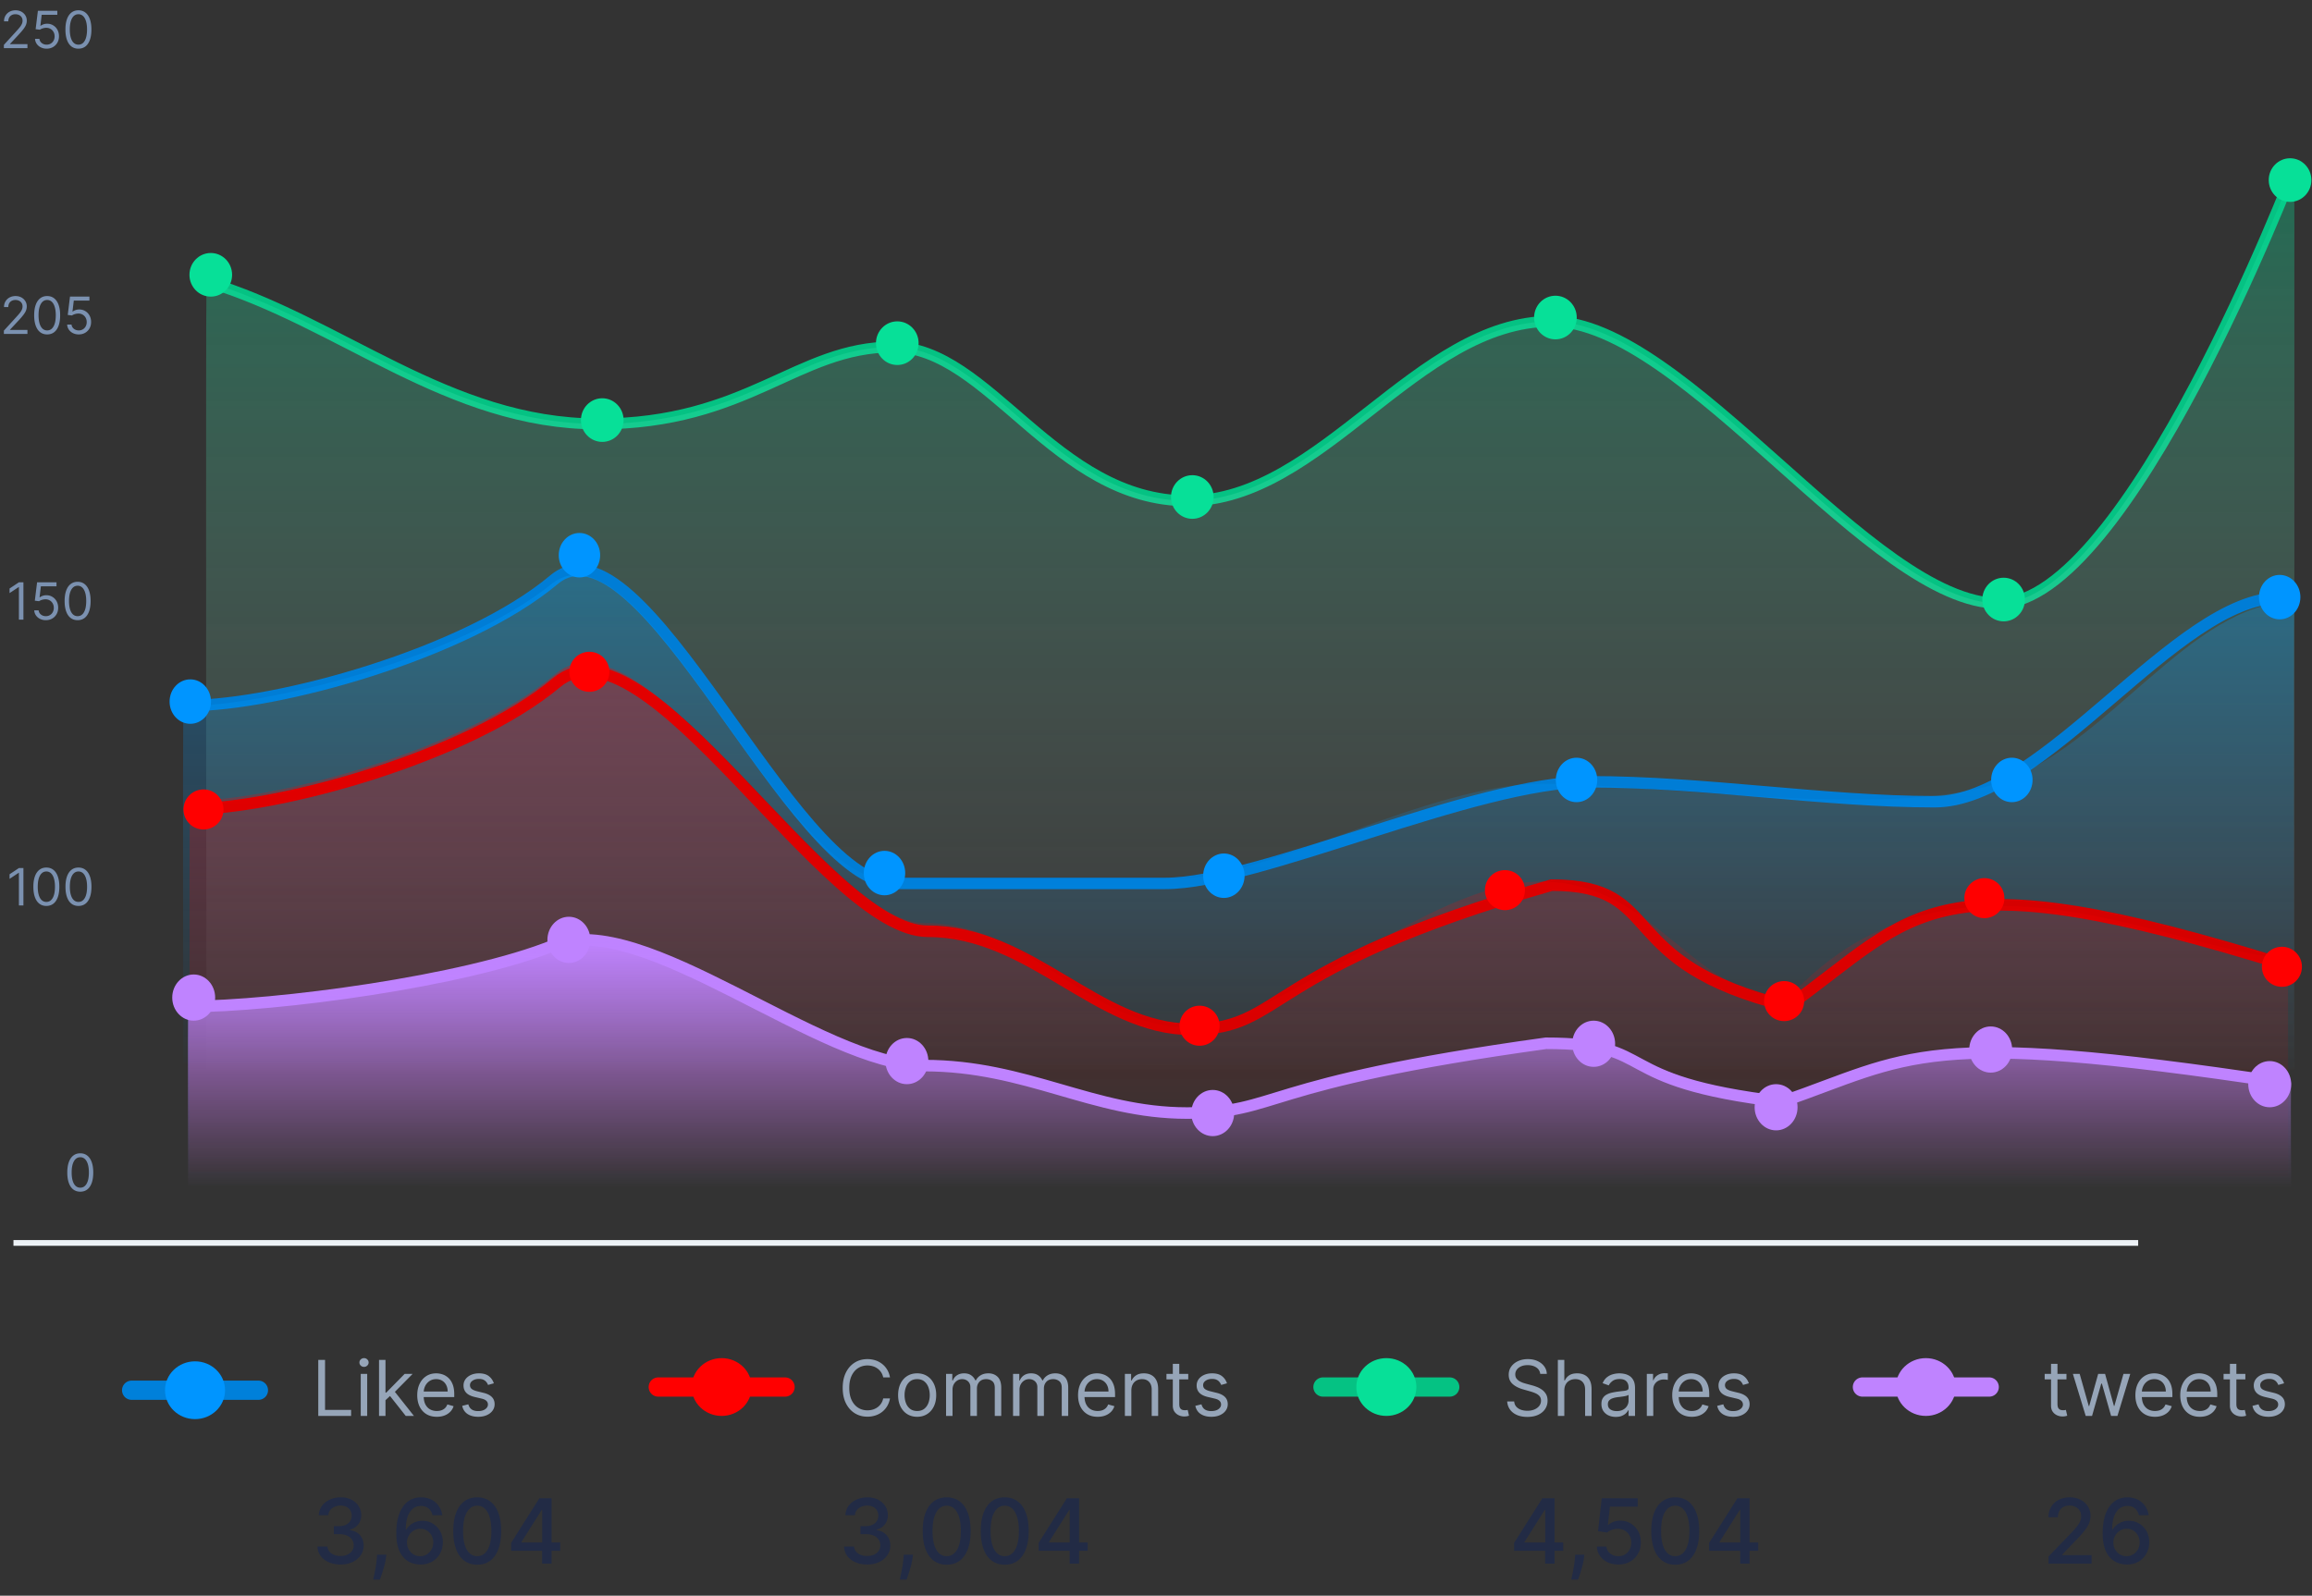 <svg width="720" height="497" viewBox="0 0 720 497" fill="none" xmlns="http://www.w3.org/2000/svg"><rect x="0" y="0" width="720" height="497" fill="#333333" stroke="none"/><path fill="#EDF2F6" d="M4.192 386.222h661.675v1.798H4.192z"/><path d="M471.531 483.023v-2.486l8.8-13.901h1.959v3.659h-1.243l-6.294 9.964v.159h12.061v2.605h-15.283zm9.655 3.977v-4.733l.02-1.133v-14.498h2.913V487h-2.933zm12.235-2.784l-.149 1.084a17.344 17.344 0 01-.507 2.486 38.448 38.448 0 01-.726 2.416 67.115 67.115 0 01-.606 1.77h-2.108c.086-.411.205-.968.358-1.671a50.77 50.77 0 00.447-2.337c.146-.861.255-1.74.328-2.634l.1-1.114h2.863zm10.552 3.062c-1.246 0-2.366-.238-3.36-.716-.988-.483-1.777-1.146-2.367-1.988-.59-.842-.905-1.803-.945-2.884h2.983c.073.875.461 1.595 1.164 2.158.702.563 1.544.845 2.525.845.783 0 1.475-.179 2.078-.537a3.844 3.844 0 001.432-1.501c.352-.637.527-1.362.527-2.178 0-.828-.179-1.567-.537-2.217a3.956 3.956 0 00-1.481-1.531c-.623-.372-1.339-.56-2.148-.567-.616 0-1.236.106-1.859.318-.623.212-1.127.491-1.512.835l-2.814-.417 1.144-10.262h11.196v2.635h-8.641l-.646 5.698h.119c.398-.385.925-.706 1.581-.965a5.815 5.815 0 012.128-.388c1.24 0 2.343.295 3.311.885a6.29 6.29 0 012.297 2.417c.564 1.014.842 2.18.835 3.5.007 1.319-.291 2.495-.895 3.529a6.468 6.468 0 01-2.485 2.446c-1.054.59-2.264.885-3.63.885zm17.732.06c-1.571-.007-2.914-.421-4.027-1.243-1.114-.822-1.966-2.018-2.556-3.589-.59-1.571-.885-3.464-.885-5.678 0-2.207.295-4.093.885-5.658.597-1.564 1.452-2.757 2.566-3.579 1.12-.822 2.459-1.233 4.017-1.233 1.557 0 2.893.414 4.007 1.243 1.113.822 1.965 2.015 2.555 3.579.597 1.558.895 3.441.895 5.648 0 2.221-.295 4.117-.885 5.688-.59 1.564-1.442 2.761-2.555 3.589-1.114.822-2.453 1.233-4.017 1.233zm0-2.655c1.378 0 2.456-.673 3.231-2.018.782-1.346 1.173-3.291 1.173-5.837 0-1.69-.179-3.119-.537-4.285-.351-1.174-.858-2.062-1.521-2.665a3.327 3.327 0 00-2.346-.915c-1.373 0-2.45.676-3.232 2.028-.782 1.353-1.177 3.298-1.183 5.837 0 1.697.175 3.132.527 4.306.358 1.166.865 2.051 1.521 2.654.656.597 1.445.895 2.367.895zm10.557-1.66v-2.486l8.799-13.901h1.959v3.659h-1.243l-6.294 9.964v.159h12.061v2.605h-15.282zm9.655 3.977v-4.733l.019-1.133v-14.498h2.914V487h-2.933z" fill="#222B45"/><path d="M479.659 427.909c-.102-.864-.517-1.534-1.244-2.011-.727-.478-1.62-.716-2.676-.716-.773 0-1.449.125-2.029.375-.574.25-1.022.594-1.346 1.031a2.47 2.47 0 00-.478 1.492c0 .465.111.866.333 1.201.227.33.517.605.869.827.352.216.722.395 1.108.537.386.136.742.247 1.065.332l1.773.478c.455.119.96.284 1.517.494.563.21 1.1.497 1.611.861.517.358.943.818 1.278 1.38.336.563.503 1.253.503 2.071 0 .944-.247 1.796-.741 2.557-.489.762-1.205 1.367-2.148 1.816-.938.448-2.077.673-3.418.673-1.25 0-2.332-.202-3.247-.605-.909-.404-1.625-.966-2.148-1.688-.517-.721-.809-1.559-.877-2.514h2.181c.057.659.279 1.205.665 1.636.392.426.887.745 1.483.955.602.204 1.25.307 1.943.307.807 0 1.532-.131 2.174-.392.642-.267 1.15-.637 1.525-1.108a2.628 2.628 0 00.563-1.671c0-.579-.162-1.051-.486-1.415-.324-.363-.75-.659-1.278-.886-.529-.227-1.1-.426-1.714-.596l-2.147-.614c-1.364-.392-2.443-.952-3.239-1.679-.795-.727-1.193-1.679-1.193-2.855 0-.977.264-1.83.793-2.557.534-.733 1.25-1.301 2.147-1.705.904-.409 1.912-.613 3.026-.613 1.125 0 2.125.202 3 .605.875.398 1.568.943 2.079 1.636.517.693.79 1.48.819 2.361h-2.046zm7.498 5.216V441h-2.011v-17.455h2.011v6.41h.17a3.692 3.692 0 011.381-1.611c.619-.404 1.443-.605 2.472-.605.892 0 1.673.179 2.343.537.671.352 1.191.894 1.56 1.627.375.728.563 1.654.563 2.779V441h-2.012v-8.182c0-1.04-.27-1.844-.809-2.412-.535-.574-1.276-.861-2.225-.861-.659 0-1.25.14-1.773.418a3.05 3.05 0 00-1.227 1.219c-.295.534-.443 1.182-.443 1.943zm16.021 8.182c-.83 0-1.583-.156-2.259-.469a3.882 3.882 0 01-1.611-1.372c-.397-.602-.596-1.33-.596-2.182 0-.75.147-1.358.443-1.824a3.13 3.13 0 011.184-1.108 6.21 6.21 0 011.637-.596 19.495 19.495 0 011.815-.324 83.226 83.226 0 011.935-.23c.5-.057.863-.151 1.091-.282.233-.13.349-.358.349-.681v-.069c0-.84-.23-1.494-.69-1.96-.455-.466-1.145-.699-2.071-.699-.96 0-1.713.211-2.259.631-.545.42-.929.869-1.15 1.347l-1.909-.682c.341-.796.795-1.415 1.363-1.858a5.11 5.11 0 011.875-.938 7.825 7.825 0 012.012-.272 8 8 0 011.449.153 4.636 4.636 0 011.593.605c.517.307.946.77 1.287 1.389.341.62.512 1.449.512 2.489V441h-2.012v-1.773h-.102c-.136.284-.364.588-.682.912-.318.324-.741.6-1.27.827-.528.227-1.173.341-1.934.341zm.306-1.807c.796 0 1.466-.156 2.012-.469.551-.312.966-.716 1.244-1.21a3.084 3.084 0 00.426-1.56v-1.841c-.085.103-.273.196-.562.282a9.77 9.77 0 01-.989.213c-.369.057-.73.108-1.082.153-.347.04-.628.074-.844.102a7.705 7.705 0 00-1.466.333c-.449.148-.812.372-1.091.673-.273.296-.409.699-.409 1.21 0 .699.259 1.228.776 1.586.522.352 1.184.528 1.985.528zm9.365 1.5v-13.091h1.943v1.977h.136c.239-.647.671-1.173 1.296-1.576a3.806 3.806 0 012.113-.605c.148 0 .333.002.554.008.222.006.39.014.503.026v2.045a5.834 5.834 0 00-.469-.077 4.689 4.689 0 00-.758-.059c-.636 0-1.205.133-1.705.4a3.03 3.03 0 00-1.176 1.091 2.94 2.94 0 00-.426 1.577V441h-2.011zm14.02.273c-1.262 0-2.35-.279-3.265-.835-.909-.563-1.61-1.347-2.105-2.353-.488-1.011-.733-2.187-.733-3.528 0-1.341.245-2.523.733-3.546.495-1.028 1.182-1.829 2.063-2.403.886-.58 1.92-.869 3.102-.869.682 0 1.355.113 2.02.341.665.227 1.27.596 1.815 1.108.546.505.98 1.176 1.304 2.011.324.835.486 1.863.486 3.085v.852h-10.091v-1.738h8.046c0-.739-.148-1.398-.444-1.978a3.34 3.34 0 00-1.244-1.372c-.534-.335-1.165-.503-1.892-.503-.801 0-1.494.199-2.079.597a3.924 3.924 0 00-1.339 1.534 4.515 4.515 0 00-.468 2.029v1.159c0 .988.17 1.826.511 2.514.347.682.827 1.202 1.44 1.56.614.352 1.327.528 2.14.528.528 0 1.005-.074 1.431-.222.432-.153.804-.38 1.117-.682.312-.306.554-.687.724-1.142l1.944.546a4.317 4.317 0 01-1.032 1.739 5.033 5.033 0 01-1.79 1.159c-.71.272-1.508.409-2.394.409zm17.752-10.432l-1.806.511a3.402 3.402 0 00-.503-.878 2.444 2.444 0 00-.887-.715c-.375-.188-.855-.282-1.44-.282-.801 0-1.469.185-2.003.554-.528.364-.792.827-.792 1.389 0 .5.181.895.545 1.185.364.29.932.531 1.705.725l1.943.477c1.17.284 2.042.719 2.616 1.304.574.579.861 1.326.861 2.241 0 .75-.216 1.421-.648 2.012-.426.591-1.022 1.056-1.789 1.397-.767.341-1.66.512-2.677.512-1.335 0-2.44-.29-3.315-.87-.875-.579-1.429-1.426-1.662-2.539l1.909-.478c.182.705.526 1.233 1.032 1.586.511.352 1.178.528 2.002.528.938 0 1.682-.199 2.233-.597.557-.403.836-.886.836-1.448 0-.455-.16-.836-.478-1.143-.318-.312-.807-.545-1.466-.698l-2.181-.512c-1.199-.284-2.08-.724-2.643-1.321-.556-.602-.835-1.355-.835-2.258 0-.739.208-1.392.622-1.961.421-.568.992-1.014 1.713-1.338.728-.323 1.552-.485 2.472-.485 1.296 0 2.313.284 3.051.852.745.568 1.273 1.318 1.585 2.25z" fill="#96A5B8"/><path d="M412 432h39.473" stroke="#05C283" stroke-width="6" stroke-linecap="round"/><ellipse cx="431.737" cy="432" rx="9.349" ry="9" fill="#07E098"/><path d="M637.959 487v-2.227l6.89-7.139a37.818 37.818 0 001.82-2.039c.484-.59.845-1.15 1.084-1.68a4.086 4.086 0 00.358-1.691c0-.676-.159-1.259-.477-1.75a3.126 3.126 0 00-1.303-1.143c-.55-.272-1.17-.408-1.859-.408-.73 0-1.366.149-1.91.448a3.06 3.06 0 00-1.252 1.263c-.292.543-.438 1.179-.438 1.909h-2.933c0-1.24.285-2.324.855-3.252a5.8 5.8 0 012.347-2.157c.994-.518 2.124-.776 3.39-.776 1.28 0 2.407.255 3.381.766.981.503 1.747 1.193 2.297 2.068.55.868.825 1.849.825 2.943 0 .756-.142 1.495-.427 2.217-.279.723-.766 1.528-1.462 2.416-.696.882-1.664 1.953-2.904 3.212l-4.046 4.236v.149h9.167V487h-13.403zm24.281.278a8.215 8.215 0 01-2.685-.497c-.875-.318-1.67-.848-2.386-1.591-.716-.742-1.289-1.74-1.72-2.993-.424-1.252-.637-2.817-.637-4.693 0-1.776.176-3.354.527-4.733.358-1.378.872-2.542 1.542-3.49.669-.954 1.478-1.68 2.426-2.177.948-.497 2.012-.746 3.192-.746 1.213 0 2.29.239 3.231.716a6.07 6.07 0 012.287 1.979c.59.841.965 1.799 1.124 2.873h-3.033c-.206-.848-.613-1.541-1.223-2.078-.61-.537-1.405-.805-2.386-.805-1.492 0-2.655.649-3.49 1.948-.829 1.3-1.247 3.106-1.253 5.42h.149a5.517 5.517 0 011.292-1.472 5.778 5.778 0 011.731-.945 6.096 6.096 0 012.028-.338c1.18 0 2.247.289 3.202.865a6.309 6.309 0 012.297 2.367c.57 1.007.855 2.161.855 3.46s-.295 2.476-.885 3.53a6.501 6.501 0 01-2.466 2.506c-1.061.609-2.3.908-3.719.894zm-.01-2.585c.782 0 1.482-.192 2.098-.577a4.152 4.152 0 001.462-1.551c.358-.649.537-1.375.537-2.177a4.39 4.39 0 00-.527-2.138 3.981 3.981 0 00-1.432-1.531c-.603-.378-1.293-.567-2.068-.567a3.98 3.98 0 00-1.641.338 4.15 4.15 0 00-1.312.935 4.52 4.52 0 00-.895 1.372 4.183 4.183 0 00-.318 1.621 4.322 4.322 0 001.988 3.689c.623.391 1.326.586 2.108.586z" fill="#222B45"/><path d="M643.534 427.909v1.705h-6.784v-1.705h6.784zm-4.807-3.136h2.012v12.477c0 .568.082.994.247 1.278.17.279.386.466.648.563.267.091.548.136.843.136.222 0 .404-.011.546-.034l.341-.068.409 1.807a4.14 4.14 0 01-.571.153 4.2 4.2 0 01-.929.085 4.058 4.058 0 01-1.671-.366 3.318 3.318 0 01-1.346-1.116c-.353-.5-.529-1.131-.529-1.893v-13.022zM649.526 441l-3.989-13.091h2.114l2.829 10.023h.136l2.796-10.023h2.148l2.761 9.989h.136l2.83-9.989h2.114L659.412 441h-1.977l-2.864-10.057h-.205L651.503 441h-1.977zm21.577.273c-1.261 0-2.349-.279-3.264-.835-.909-.563-1.611-1.347-2.105-2.353-.489-1.011-.733-2.187-.733-3.528 0-1.341.244-2.523.733-3.546.494-1.028 1.181-1.829 2.062-2.403.887-.58 1.921-.869 3.102-.869.682 0 1.356.113 2.02.341.665.227 1.27.596 1.816 1.108.545.505.98 1.176 1.304 2.011.324.835.485 1.863.485 3.085v.852h-10.09v-1.738h8.045c0-.739-.148-1.398-.443-1.978a3.349 3.349 0 00-1.245-1.372c-.534-.335-1.164-.503-1.892-.503-.801 0-1.494.199-2.079.597a3.914 3.914 0 00-1.338 1.534 4.503 4.503 0 00-.469 2.029v1.159c0 .988.171 1.826.511 2.514.347.682.827 1.202 1.441 1.56.613.352 1.326.528 2.139.528.528 0 1.006-.074 1.432-.222a3.04 3.04 0 001.116-.682c.313-.306.554-.687.725-1.142l1.943.546a4.314 4.314 0 01-1.031 1.739c-.483.494-1.08.88-1.79 1.159-.71.272-1.509.409-2.395.409zm13.969 0c-1.262 0-2.35-.279-3.264-.835-.91-.563-1.611-1.347-2.106-2.353-.488-1.011-.733-2.187-.733-3.528 0-1.341.245-2.523.733-3.546.495-1.028 1.182-1.829 2.063-2.403.886-.58 1.92-.869 3.102-.869.682 0 1.355.113 2.02.341.665.227 1.27.596 1.815 1.108.546.505.981 1.176 1.304 2.011.324.835.486 1.863.486 3.085v.852h-10.091v-1.738h8.046c0-.739-.148-1.398-.443-1.978a3.349 3.349 0 00-1.245-1.372c-.534-.335-1.165-.503-1.892-.503-.801 0-1.494.199-2.079.597a3.914 3.914 0 00-1.338 1.534 4.503 4.503 0 00-.469 2.029v1.159c0 .988.17 1.826.511 2.514.347.682.827 1.202 1.441 1.56.613.352 1.326.528 2.139.528.528 0 1.005-.074 1.432-.222.431-.153.804-.38 1.116-.682.313-.306.554-.687.724-1.142l1.944.546a4.317 4.317 0 01-1.032 1.739 5.038 5.038 0 01-1.789 1.159c-.711.272-1.509.409-2.395.409zm14.173-13.364v1.705h-6.784v-1.705h6.784zm-4.807-3.136h2.012v12.477c0 .568.082.994.247 1.278.17.279.386.466.647.563.268.091.549.136.844.136.222 0 .404-.011.546-.034l.341-.068.409 1.807a4.14 4.14 0 01-.571.153 4.2 4.2 0 01-.929.085 4.054 4.054 0 01-1.671-.366 3.312 3.312 0 01-1.346-1.116c-.353-.5-.529-1.131-.529-1.893v-13.022zm16.871 6.068l-1.807.511a3.373 3.373 0 00-.503-.878 2.44 2.44 0 00-.886-.715c-.375-.188-.855-.282-1.44-.282-.802 0-1.469.185-2.003.554-.529.364-.793.827-.793 1.389 0 .5.182.895.546 1.185.363.29.931.531 1.704.725l1.943.477c1.171.284 2.043.719 2.617 1.304.574.579.861 1.326.861 2.241 0 .75-.216 1.421-.648 2.012-.426.591-1.023 1.056-1.79 1.397-.767.341-1.659.512-2.676.512-1.335 0-2.44-.29-3.315-.87-.875-.579-1.429-1.426-1.662-2.539l1.909-.478c.182.705.525 1.233 1.031 1.586.511.352 1.179.528 2.003.528.937 0 1.682-.199 2.233-.597.557-.403.835-.886.835-1.448 0-.455-.159-.836-.477-1.143-.318-.312-.807-.545-1.466-.698l-2.182-.512c-1.199-.284-2.08-.724-2.642-1.321-.557-.602-.835-1.355-.835-2.258 0-.739.207-1.392.622-1.961.42-.568.991-1.014 1.713-1.338.727-.323 1.551-.485 2.472-.485 1.295 0 2.312.284 3.051.852.744.568 1.272 1.318 1.585 2.25z" fill="#96A5B8"/><path d="M580 432h39.473" stroke="#BF83FF" stroke-width="6" stroke-linecap="round"/><ellipse cx="599.736" cy="432" rx="9.349" ry="9" fill="#BF83FF"/><path d="M106.048 487.278c-1.365 0-2.585-.235-3.659-.706-1.067-.47-1.912-1.123-2.535-1.958-.617-.842-.948-1.817-.995-2.924h3.123a2.68 2.68 0 00.606 1.571c.371.438.855.776 1.452 1.015a5.318 5.318 0 001.988.358c.802 0 1.512-.14 2.128-.418.623-.279 1.111-.666 1.462-1.163.351-.504.527-1.084.527-1.741 0-.682-.176-1.282-.527-1.799-.345-.524-.852-.935-1.521-1.233-.663-.298-1.465-.448-2.407-.448h-1.72v-2.505h1.72c.756 0 1.419-.136 1.989-.408.577-.272 1.027-.65 1.352-1.133.325-.491.487-1.064.487-1.721 0-.629-.142-1.176-.427-1.64a2.867 2.867 0 00-1.193-1.104c-.511-.265-1.114-.398-1.81-.398-.663 0-1.283.123-1.859.368a3.443 3.443 0 00-1.392 1.034c-.358.444-.551.978-.577 1.601h-2.973c.033-1.1.358-2.068.974-2.903.623-.836 1.445-1.488 2.466-1.959 1.021-.471 2.155-.706 3.401-.706 1.306 0 2.433.255 3.381.766.954.503 1.69 1.176 2.207 2.018a5.06 5.06 0 01.775 2.764c.007 1.14-.311 2.108-.954 2.904-.636.795-1.485 1.329-2.546 1.601v.159c1.353.205 2.4.742 3.143 1.61.749.869 1.12 1.946 1.113 3.232.007 1.12-.305 2.124-.935 3.013-.623.888-1.474 1.587-2.555 2.098-1.08.504-2.317.755-3.709.755zm14.264-3.062l-.149 1.084c-.1.795-.269 1.624-.507 2.486a38.448 38.448 0 01-.726 2.416 70.372 70.372 0 01-.607 1.77h-2.108c.086-.411.206-.968.358-1.671.153-.696.302-1.475.448-2.337.145-.861.255-1.74.328-2.634l.099-1.114h2.864zm10.53 3.062a8.21 8.21 0 01-2.685-.497c-.875-.318-1.67-.848-2.386-1.591-.716-.742-1.29-1.74-1.721-2.993-.424-1.252-.636-2.817-.636-4.693 0-1.776.176-3.354.527-4.733.358-1.378.872-2.542 1.541-3.49.67-.954 1.478-1.68 2.426-2.177.948-.497 2.012-.746 3.192-.746 1.213 0 2.29.239 3.232.716a6.078 6.078 0 012.287 1.979c.59.841.964 1.799 1.123 2.873h-3.032c-.206-.848-.614-1.541-1.223-2.078-.61-.537-1.406-.805-2.387-.805-1.491 0-2.655.649-3.49 1.948-.829 1.3-1.246 3.106-1.253 5.42h.149a5.538 5.538 0 011.293-1.472 5.785 5.785 0 011.73-.945 6.097 6.097 0 012.029-.338c1.179 0 2.247.289 3.201.865a6.301 6.301 0 012.297 2.367c.57 1.007.855 2.161.855 3.46s-.295 2.476-.885 3.53a6.488 6.488 0 01-2.466 2.506c-1.06.609-2.3.908-3.718.894zm-.01-2.585c.782 0 1.481-.192 2.098-.577a4.157 4.157 0 001.461-1.551c.358-.649.537-1.375.537-2.177 0-.782-.175-1.495-.527-2.138a3.974 3.974 0 00-1.432-1.531c-.603-.378-1.292-.567-2.068-.567-.59 0-1.137.113-1.64.338a4.153 4.153 0 00-1.313.935 4.538 4.538 0 00-.895 1.372 4.183 4.183 0 00-.318 1.621 4.325 4.325 0 001.989 3.689c.623.391 1.325.586 2.108.586zm17.791 2.645c-1.572-.007-2.914-.421-4.027-1.243-1.114-.822-1.966-2.018-2.556-3.589-.59-1.571-.885-3.464-.885-5.678 0-2.207.295-4.093.885-5.658.597-1.564 1.452-2.757 2.565-3.579 1.121-.822 2.46-1.233 4.018-1.233 1.557 0 2.893.414 4.007 1.243 1.113.822 1.965 2.015 2.555 3.579.597 1.558.895 3.441.895 5.648 0 2.221-.295 4.117-.885 5.688-.59 1.564-1.442 2.761-2.555 3.589-1.114.822-2.453 1.233-4.017 1.233zm0-2.655c1.378 0 2.455-.673 3.231-2.018.782-1.346 1.173-3.291 1.173-5.837 0-1.69-.179-3.119-.537-4.285-.351-1.174-.858-2.062-1.521-2.665a3.327 3.327 0 00-2.346-.915c-1.373 0-2.45.676-3.232 2.028-.782 1.353-1.177 3.298-1.183 5.837 0 1.697.175 3.132.527 4.306.358 1.166.865 2.051 1.521 2.654.656.597 1.445.895 2.367.895zm10.557-1.66v-2.486l8.799-13.901h1.959v3.659h-1.243l-6.294 9.964v.159h12.061v2.605H159.18zm9.655 3.977v-4.733l.019-1.133v-14.498h2.914V487h-2.933z" fill="#222B45"/><path d="M99.114 441v-17.455h2.113v15.58h8.114V441H99.114zm13.227 0v-13.091h2.011V441h-2.011zm1.023-15.273c-.392 0-.73-.133-1.015-.4a1.288 1.288 0 01-.417-.963c0-.375.139-.696.417-.963a1.434 1.434 0 011.015-.401 1.4 1.4 0 011.005.401c.284.267.426.588.426.963s-.142.696-.426.963c-.278.267-.613.4-1.005.4zm6.547 10.5l-.034-2.488h.409l5.727-5.83h2.489l-6.102 6.171h-.171l-2.318 2.147zM118.036 441v-17.455h2.012V441h-2.012zm8.318 0l-5.113-6.477 1.432-1.398 6.238 7.875h-2.557zm9.686.273c-1.261 0-2.349-.279-3.264-.835-.909-.563-1.611-1.347-2.105-2.353-.488-1.011-.733-2.187-.733-3.528 0-1.341.245-2.523.733-3.546.494-1.028 1.182-1.829 2.063-2.403.886-.58 1.92-.869 3.102-.869.682 0 1.355.113 2.02.341.665.227 1.27.596 1.815 1.108.546.505.98 1.176 1.304 2.011.324.835.486 1.863.486 3.085v.852H131.37v-1.738h8.045c0-.739-.147-1.398-.443-1.978a3.34 3.34 0 00-1.244-1.372c-.534-.335-1.165-.503-1.892-.503-.801 0-1.494.199-2.08.597a3.93 3.93 0 00-1.338 1.534 4.515 4.515 0 00-.468 2.029v1.159c0 .988.17 1.826.511 2.514.347.682.827 1.202 1.44 1.56.614.352 1.327.528 2.139.528.529 0 1.006-.074 1.432-.222.432-.153.804-.38 1.117-.682.312-.306.554-.687.724-1.142l1.943.546a4.303 4.303 0 01-1.031 1.739 5.033 5.033 0 01-1.79 1.159c-.71.272-1.508.409-2.395.409zm17.753-10.432l-1.806.511a3.402 3.402 0 00-.503-.878 2.444 2.444 0 00-.887-.715c-.375-.188-.855-.282-1.44-.282-.801 0-1.469.185-2.003.554-.528.364-.792.827-.792 1.389 0 .5.181.895.545 1.185.364.29.932.531 1.705.725l1.943.477c1.17.284 2.042.719 2.616 1.304.574.579.861 1.326.861 2.241 0 .75-.216 1.421-.648 2.012-.426.591-1.022 1.056-1.79 1.397-.767.341-1.659.512-2.676.512-1.335 0-2.44-.29-3.315-.87-.875-.579-1.429-1.426-1.662-2.539l1.909-.478c.182.705.526 1.233 1.031 1.586.512.352 1.179.528 2.003.528.938 0 1.682-.199 2.233-.597.557-.403.835-.886.835-1.448 0-.455-.159-.836-.477-1.143-.318-.312-.807-.545-1.466-.698l-2.182-.512c-1.198-.284-2.079-.724-2.642-1.321-.556-.602-.835-1.355-.835-2.258 0-.739.208-1.392.622-1.961.421-.568.992-1.014 1.713-1.338.728-.323 1.552-.485 2.472-.485 1.295 0 2.312.284 3.051.852.744.568 1.273 1.318 1.585 2.25z" fill="#96A5B8"/><path d="M41 433h39.473" stroke="#0080DA" stroke-width="6" stroke-linecap="round"/><ellipse cx="60.736" cy="433" rx="9.349" ry="9" fill="#0095FF"/><path d="M270.048 487.278c-1.365 0-2.585-.235-3.659-.706-1.067-.47-1.912-1.123-2.535-1.958-.617-.842-.948-1.817-.995-2.924h3.123a2.68 2.68 0 00.606 1.571c.371.438.855.776 1.452 1.015a5.318 5.318 0 001.988.358c.802 0 1.512-.14 2.128-.418.623-.279 1.111-.666 1.462-1.163.351-.504.527-1.084.527-1.741 0-.682-.176-1.282-.527-1.799-.345-.524-.852-.935-1.521-1.233-.663-.298-1.465-.448-2.407-.448h-1.72v-2.505h1.72c.756 0 1.419-.136 1.989-.408.577-.272 1.027-.65 1.352-1.133.325-.491.487-1.064.487-1.721 0-.629-.142-1.176-.427-1.64a2.867 2.867 0 00-1.193-1.104c-.511-.265-1.114-.398-1.81-.398-.663 0-1.283.123-1.859.368a3.443 3.443 0 00-1.392 1.034c-.358.444-.551.978-.577 1.601h-2.973c.033-1.1.358-2.068.974-2.903.623-.836 1.445-1.488 2.466-1.959 1.021-.471 2.155-.706 3.401-.706 1.306 0 2.433.255 3.381.766.954.503 1.69 1.176 2.207 2.018a5.06 5.06 0 01.775 2.764c.007 1.14-.311 2.108-.954 2.904-.636.795-1.485 1.329-2.546 1.601v.159c1.353.205 2.4.742 3.143 1.61.749.869 1.12 1.946 1.113 3.232.007 1.12-.305 2.124-.935 3.013-.623.888-1.474 1.587-2.555 2.098-1.08.504-2.317.755-3.709.755zm14.264-3.062l-.149 1.084c-.1.795-.269 1.624-.507 2.486a38.448 38.448 0 01-.726 2.416 70.372 70.372 0 01-.607 1.77h-2.108c.086-.411.206-.968.358-1.671.153-.696.302-1.475.448-2.337.145-.861.255-1.74.328-2.634l.099-1.114h2.864zm10.51 3.122c-1.571-.007-2.914-.421-4.027-1.243-1.114-.822-1.966-2.018-2.556-3.589-.59-1.571-.885-3.464-.885-5.678 0-2.207.295-4.093.885-5.658.597-1.564 1.452-2.757 2.566-3.579 1.12-.822 2.459-1.233 4.017-1.233 1.557 0 2.893.414 4.007 1.243 1.113.822 1.965 2.015 2.555 3.579.597 1.558.895 3.441.895 5.648 0 2.221-.295 4.117-.885 5.688-.59 1.564-1.442 2.761-2.555 3.589-1.114.822-2.453 1.233-4.017 1.233zm0-2.655c1.379 0 2.456-.673 3.231-2.018.782-1.346 1.174-3.291 1.174-5.837 0-1.69-.179-3.119-.537-4.285-.352-1.174-.859-2.062-1.522-2.665a3.327 3.327 0 00-2.346-.915c-1.372 0-2.45.676-3.232 2.028-.782 1.353-1.176 3.298-1.183 5.837 0 1.697.176 3.132.527 4.306.358 1.166.865 2.051 1.521 2.654.657.597 1.445.895 2.367.895zm18.074 2.655c-1.571-.007-2.913-.421-4.027-1.243-1.114-.822-1.965-2.018-2.555-3.589-.59-1.571-.885-3.464-.885-5.678 0-2.207.295-4.093.885-5.658.596-1.564 1.451-2.757 2.565-3.579 1.12-.822 2.459-1.233 4.017-1.233 1.558 0 2.893.414 4.007 1.243 1.114.822 1.965 2.015 2.555 3.579.597 1.558.895 3.441.895 5.648 0 2.221-.295 4.117-.885 5.688-.59 1.564-1.441 2.761-2.555 3.589-1.114.822-2.453 1.233-4.017 1.233zm0-2.655c1.379 0 2.456-.673 3.231-2.018.783-1.346 1.174-3.291 1.174-5.837 0-1.69-.179-3.119-.537-4.285-.351-1.174-.859-2.062-1.521-2.665a3.33 3.33 0 00-2.347-.915c-1.372 0-2.449.676-3.232 2.028-.782 1.353-1.176 3.298-1.183 5.837 0 1.697.176 3.132.527 4.306.358 1.166.865 2.051 1.521 2.654.657.597 1.446.895 2.367.895zm10.557-1.66v-2.486l8.8-13.901h1.959v3.659h-1.243l-6.294 9.964v.159h12.061v2.605h-15.283zm9.655 3.977v-4.733l.02-1.133v-14.498h2.913V487h-2.933z" fill="#222B45"/><path d="M277.159 429h-2.114a4.382 4.382 0 00-.656-1.602 4.371 4.371 0 00-1.125-1.159 4.748 4.748 0 00-1.457-.716 5.825 5.825 0 00-1.671-.239c-1.056 0-2.014.267-2.872.801-.852.534-1.531 1.321-2.037 2.361-.5 1.04-.75 2.315-.75 3.827 0 1.511.25 2.787.75 3.826.506 1.04 1.185 1.827 2.037 2.361.858.534 1.816.801 2.872.801.58 0 1.137-.079 1.671-.238a4.869 4.869 0 001.457-.708 4.467 4.467 0 001.781-2.77h2.114a7.045 7.045 0 01-.869 2.395 6.56 6.56 0 01-1.568 1.799 6.885 6.885 0 01-2.106 1.116 7.832 7.832 0 01-2.48.384c-1.488 0-2.812-.364-3.971-1.091-1.159-.728-2.071-1.762-2.736-3.103-.665-1.34-.997-2.931-.997-4.772 0-1.841.332-3.432.997-4.773.665-1.341 1.577-2.375 2.736-3.102 1.159-.728 2.483-1.091 3.971-1.091a7.86 7.86 0 012.48.383 6.78 6.78 0 012.106 1.125 6.45 6.45 0 011.568 1.79c.42.699.71 1.497.869 2.395zm8.461 12.273c-1.182 0-2.219-.282-3.111-.844-.886-.563-1.579-1.349-2.079-2.361-.495-1.011-.742-2.193-.742-3.545 0-1.364.247-2.554.742-3.571.5-1.017 1.193-1.807 2.079-2.37.892-.562 1.929-.843 3.111-.843 1.182 0 2.216.281 3.102.843.892.563 1.586 1.353 2.08 2.37.5 1.017.75 2.207.75 3.571 0 1.352-.25 2.534-.75 3.545-.494 1.012-1.188 1.798-2.08 2.361-.886.562-1.92.844-3.102.844zm0-1.807c.898 0 1.636-.23 2.216-.69.579-.461 1.008-1.066 1.287-1.816.278-.75.417-1.562.417-2.437 0-.875-.139-1.691-.417-2.446-.279-.756-.708-1.367-1.287-1.833-.58-.466-1.318-.699-2.216-.699-.898 0-1.636.233-2.216.699-.579.466-1.008 1.077-1.287 1.833a7.027 7.027 0 00-.417 2.446c0 .875.139 1.687.417 2.437.279.75.708 1.355 1.287 1.816.58.46 1.318.69 2.216.69zm9.002 1.534v-13.091h1.943v2.046h.171a3.289 3.289 0 011.321-1.628c.608-.392 1.338-.588 2.19-.588.864 0 1.583.196 2.156.588.58.386 1.032.929 1.356 1.628h.136a3.805 3.805 0 011.508-1.611c.671-.404 1.475-.605 2.412-.605 1.171 0 2.128.366 2.873 1.099.744.727 1.116 1.861 1.116 3.401V441h-2.011v-8.761c0-.966-.265-1.657-.793-2.071-.528-.415-1.151-.623-1.866-.623-.921 0-1.634.279-2.14.836-.505.551-.758 1.25-.758 2.096V441h-2.046v-8.966c0-.744-.241-1.344-.724-1.798-.483-.46-1.105-.691-1.867-.691-.522 0-1.011.14-1.465.418a3.148 3.148 0 00-1.091 1.159c-.273.489-.409 1.054-.409 1.696V441h-2.012zm20.86 0v-13.091h1.943v2.046h.17a3.289 3.289 0 011.321-1.628c.608-.392 1.338-.588 2.191-.588.863 0 1.582.196 2.156.588.579.386 1.031.929 1.355 1.628h.136a3.801 3.801 0 011.509-1.611c.67-.404 1.474-.605 2.412-.605 1.17 0 2.128.366 2.872 1.099.744.727 1.116 1.861 1.116 3.401V441h-2.011v-8.761c0-.966-.264-1.657-.793-2.071-.528-.415-1.15-.623-1.866-.623-.921 0-1.634.279-2.139.836-.506.551-.759 1.25-.759 2.096V441h-2.045v-8.966c0-.744-.242-1.344-.725-1.798-.483-.46-1.105-.691-1.866-.691a2.76 2.76 0 00-1.466.418 3.148 3.148 0 00-1.091 1.159c-.273.489-.409 1.054-.409 1.696V441h-2.011zm26.348.273c-1.262 0-2.35-.279-3.265-.835-.909-.563-1.61-1.347-2.105-2.353-.488-1.011-.733-2.187-.733-3.528 0-1.341.245-2.523.733-3.546.495-1.028 1.182-1.829 2.063-2.403.886-.58 1.92-.869 3.102-.869.682 0 1.355.113 2.02.341.665.227 1.27.596 1.815 1.108.546.505.98 1.176 1.304 2.011.324.835.486 1.863.486 3.085v.852h-10.091v-1.738h8.046c0-.739-.148-1.398-.444-1.978a3.34 3.34 0 00-1.244-1.372c-.534-.335-1.165-.503-1.892-.503-.801 0-1.494.199-2.08.597a3.93 3.93 0 00-1.338 1.534 4.515 4.515 0 00-.468 2.029v1.159c0 .988.17 1.826.511 2.514.347.682.827 1.202 1.44 1.56.614.352 1.327.528 2.14.528.528 0 1.005-.074 1.431-.222.432-.153.804-.38 1.117-.682.312-.306.554-.687.724-1.142l1.943.546a4.303 4.303 0 01-1.031 1.739 5.033 5.033 0 01-1.79 1.159c-.71.272-1.508.409-2.394.409zm10.491-8.148V441h-2.011v-13.091h1.943v2.046h.17a3.744 3.744 0 011.398-1.603c.625-.409 1.432-.613 2.42-.613.887 0 1.662.181 2.327.545.665.358 1.182.904 1.551 1.636.37.728.554 1.648.554 2.762V441h-2.011v-8.182c0-1.028-.267-1.829-.801-2.403-.534-.58-1.267-.87-2.199-.87-.642 0-1.216.14-1.722.418a2.98 2.98 0 00-1.184 1.219c-.29.534-.435 1.182-.435 1.943zm17.721-5.216v1.705h-6.784v-1.705h6.784zm-4.807-3.136h2.011v12.477c0 .568.083.994.248 1.278.17.279.386.466.647.563a2.6 2.6 0 00.844.136c.222 0 .403-.011.546-.034l.34-.068.41 1.807a4.14 4.14 0 01-.571.153 4.2 4.2 0 01-.929.085 4.054 4.054 0 01-1.671-.366 3.315 3.315 0 01-1.347-1.116c-.352-.5-.528-1.131-.528-1.893v-13.022zm16.871 6.068l-1.807.511a3.373 3.373 0 00-.503-.878 2.44 2.44 0 00-.886-.715c-.375-.188-.855-.282-1.441-.282-.801 0-1.468.185-2.002.554-.529.364-.793.827-.793 1.389 0 .5.182.895.545 1.185.364.29.932.531 1.705.725l1.943.477c1.171.284 2.043.719 2.617 1.304.574.579.86 1.326.86 2.241 0 .75-.215 1.421-.647 2.012-.426.591-1.023 1.056-1.79 1.397-.767.341-1.659.512-2.676.512-1.335 0-2.441-.29-3.316-.87-.875-.579-1.428-1.426-1.661-2.539l1.909-.478c.181.705.525 1.233 1.031 1.586.511.352 1.179.528 2.003.528.937 0 1.682-.199 2.233-.597.557-.403.835-.886.835-1.448 0-.455-.159-.836-.477-1.143-.319-.312-.807-.545-1.466-.698l-2.182-.512c-1.199-.284-2.08-.724-2.642-1.321-.557-.602-.835-1.355-.835-2.258 0-.739.207-1.392.622-1.961.42-.568.991-1.014 1.713-1.338.727-.323 1.551-.485 2.471-.485 1.296 0 2.313.284 3.052.852.744.568 1.272 1.318 1.585 2.25z" fill="#96A5B8"/><path d="M205 432h39.473" stroke="red" stroke-width="6" stroke-linecap="round"/><ellipse cx="224.736" cy="432" rx="9.349" ry="9" fill="red"/><path d="M64.3 87.705c41.527 12.384 75.136 44.323 121.914 44.323 46.779 0 61.834-23.954 91.877-23.954 30.044 0 50.233 47.909 91.877 47.909s71.261-55.894 113.08-55.894c41.818 0 99.625 87.833 139.582 87.833 39.958 0 91.877-135.563 91.877-135.563" stroke="#05C283" stroke-width="3.397" stroke-linecap="round"/><path fill-rule="evenodd" clip-rule="evenodd" d="M64.3 87.705c41.527 12.384 75.136 44.323 121.914 44.323 46.779 0 61.834-23.954 91.877-23.954 30.044 0 50.234 47.909 91.878 47.909 41.643 0 71.261-55.894 113.079-55.894s99.625 87.833 139.582 87.833c39.958 0 91.877-135.563 91.877-135.563V332.98H64.301s-.278-231.853 0-245.275z" fill="url(#paint0_linear_134_98)"/><ellipse cx="713.167" cy="56.086" rx="6.641" ry="6.795" fill="#07E098"/><ellipse cx="623.971" cy="186.732" rx="6.641" ry="6.795" fill="#07E098"/><ellipse cx="484.389" cy="98.899" rx="6.641" ry="6.795" fill="#07E098"/><ellipse cx="371.309" cy="154.793" rx="6.641" ry="6.795" fill="#07E098"/><ellipse cx="279.432" cy="106.884" rx="6.641" ry="6.795" fill="#07E098"/><ellipse cx="187.555" cy="130.838" rx="6.641" ry="6.795" fill="#07E098"/><ellipse cx="65.641" cy="85.591" rx="6.641" ry="6.795" fill="#07E098"/><path d="M59 219.731c27.089 0 85.942-16.044 113.477-39.133 27.535-23.089 74.021 94.551 106.011 94.551h84.362c29.156 0 96.344-31.659 132.141-31.659 35.796 0 73.216 6.214 107.504 6.214 34.288 0 75.427-63.515 107.505-63.515" stroke="#007DD6" stroke-width="3.568" stroke-linecap="round"/><path fill-rule="evenodd" clip-rule="evenodd" d="M57.072 219.93c27.355 0 86.786-15.563 114.591-37.961 27.805-22.397 71.732 91.719 104.036 91.719h90.379c29.443 0 78.193-29.556 114.342-29.556 36.148 0 106.393 11.054 141.139 0 34.747-11.055 60.51-56.74 92.903-56.74-.211 9.738 0 145.064 0 145.064L57.072 331.1s-.144-99.996 0-111.17z" fill="url(#paint1_linear_134_98)"/><ellipse cx="709.934" cy="185.979" rx="6.45" ry="6.922" fill="#0095FF"/><ellipse cx="626.53" cy="242.919" rx="6.45" ry="6.922" fill="#0095FF"/><ellipse cx="490.962" cy="242.919" rx="6.45" ry="6.922" fill="#0095FF"/><ellipse cx="381.136" cy="272.746" rx="6.45" ry="6.922" fill="#0095FF"/><ellipse cx="275.45" cy="271.922" rx="6.45" ry="6.922" fill="#0095FF"/><ellipse cx="180.45" cy="172.922" rx="6.45" ry="6.922" fill="#0095FF"/><ellipse cx="59.26" cy="218.516" rx="6.45" ry="6.922" fill="#0095FF"/><path d="M59.032 252.005c27.287 0 86.572-16.155 114.309-39.405 27.737-23.249 83.392 77.455 115.617 77.455 32.225 0 52.682 30.539 82.052 30.539 29.371 0 20.932-18.863 112.194-44.911 36.06 0 18.42 24.252 73.68 37.725 40.189-28.742 43.538-47.605 155.732-12.575" stroke="#D60000" stroke-width="3.596" stroke-linecap="round"/><path fill-rule="evenodd" clip-rule="evenodd" d="M59.096 249.396c27.193 0 86.275-16.188 113.916-39.486 27.641-23.297 83.059 77.614 115.173 77.614 32.115 0 51.676 32.401 80.945 32.401 29.27 0 74.886-45.355 110.821-45.355 35.936 0 48.565 38.155 77.772 35.455 50.904-54.903 122.691-11.701 154.893-11.701-.21 10.129 0 68.119 0 68.119l-653.52-1.41s-.144-104.014 0-115.637z" fill="url(#paint2_linear_134_98)"/><circle cx="710.628" cy="301.112" r="6.237" fill="red"/><circle cx="617.971" cy="279.73" r="6.237" fill="red"/><circle cx="468.665" cy="277.241" r="6.237" fill="red"/><circle cx="555.605" cy="311.803" r="6.237" fill="red"/><circle cx="373.569" cy="319.468" r="6.237" fill="red"/><circle cx="183.539" cy="209.237" r="6.237" fill="red"/><circle cx="63.372" cy="252.111" r="6.237" fill="red"/><path d="M58.523 313.477c27.207 0 86.317-7.817 113.971-19.067 27.655-11.25 83.146 37.478 115.275 37.478 32.13 0 52.526 14.777 81.81 14.777 29.283 0 20.869-9.127 111.862-21.731 35.952 0 18.365 11.735 73.461 18.254 40.07-13.908 43.409-23.034 155.271-6.084" stroke="#BF83FF" stroke-width="3.596" stroke-linecap="round"/><path fill-rule="evenodd" clip-rule="evenodd" d="M58.587 313.489c27.252 0 86.461-7.822 114.162-19.078 27.701-11.256 83.238 37.499 115.421 37.499 32.184 0 51.787 15.654 81.12 15.654 29.332 0 75.047-21.913 111.059-21.913 36.013 0 48.67 18.435 77.94 17.13 51.013-26.526 122.954-5.653 155.226-5.653-.21 4.894 0 32.911 0 32.911l-654.928-.681s-.143-50.254 0-55.869z" fill="url(#paint3_linear_134_98)"/><ellipse cx="706.831" cy="337.675" rx="6.684" ry="7.192" fill="#BF83FF"/><ellipse cx="619.945" cy="326.887" rx="6.684" ry="7.192" fill="#BF83FF"/><ellipse cx="496.298" cy="325.089" rx="6.684" ry="7.192" fill="#BF83FF"/><ellipse cx="553.109" cy="344.867" rx="6.684" ry="7.192" fill="#BF83FF"/><ellipse cx="377.665" cy="346.665" rx="6.684" ry="7.192" fill="#BF83FF"/><ellipse cx="282.424" cy="330.483" rx="6.684" ry="7.192" fill="#BF83FF"/><ellipse cx="177.157" cy="292.724" rx="6.684" ry="7.192" fill="#BF83FF"/><ellipse cx="60.322" cy="310.704" rx="6.684" ry="7.192" fill="#BF83FF"/><path d="M1.205 15v-1.023l3.84-4.204c.451-.493.822-.92 1.114-1.284a4.75 4.75 0 00.648-1.034c.144-.326.216-.667.216-1.023 0-.41-.099-.763-.296-1.063a1.917 1.917 0 00-.795-.693 2.579 2.579 0 00-1.137-.244c-.447 0-.837.093-1.17.278a1.92 1.92 0 00-.767.767c-.178.33-.267.716-.267 1.16H1.25c0-.682.157-1.28.472-1.796a3.277 3.277 0 011.284-1.205c.545-.288 1.157-.431 1.835-.431.682 0 1.286.143 1.812.431.527.288.94.676 1.24 1.165.298.489.448 1.032.448 1.63 0 .429-.078.847-.233 1.256-.152.406-.417.858-.796 1.358-.375.497-.895 1.103-1.562 1.819l-2.614 2.795v.091h5.41V15H1.204zm13.323.16c-.666 0-1.267-.133-1.8-.399a3.346 3.346 0 01-1.285-1.09 2.972 2.972 0 01-.528-1.58h1.363c.053.526.292.962.716 1.307.428.34.94.511 1.534.511a2.42 2.42 0 001.273-.335 2.36 2.36 0 00.88-.92c.217-.395.325-.84.325-1.336 0-.507-.112-.96-.335-1.358a2.46 2.46 0 00-.91-.949 2.569 2.569 0 00-1.323-.352 3.637 3.637 0 00-1.097.165c-.375.11-.684.252-.926.426l-1.318-.16.704-5.726h6.046v1.25h-4.864l-.41 3.431h.069c.239-.189.538-.346.898-.471s.735-.188 1.125-.188c.712 0 1.346.17 1.903.512.56.337 1 .799 1.318 1.386.322.587.483 1.258.483 2.011 0 .743-.166 1.406-.5 1.99a3.655 3.655 0 01-1.363 1.374c-.58.333-1.239.5-1.978.5zm9.894 0c-.856 0-1.585-.234-2.188-.7-.602-.47-1.062-1.15-1.38-2.04-.319-.893-.478-1.973-.478-3.238 0-1.258.16-2.332.478-3.222.322-.894.784-1.576 1.386-2.045.606-.474 1.333-.71 2.182-.71.848 0 1.574.236 2.176.71.606.47 1.068 1.151 1.386 2.045.322.89.483 1.964.483 3.222 0 1.265-.159 2.345-.477 3.239-.318.89-.778 1.57-1.38 2.04-.603.465-1.332.698-2.188.698zm0-1.25c.848 0 1.508-.41 1.977-1.228.47-.818.705-1.985.705-3.5 0-1.008-.108-1.866-.324-2.574-.212-.708-.52-1.248-.92-1.62a2.032 2.032 0 00-1.438-.556c-.841 0-1.498.415-1.972 1.244-.473.826-.71 1.994-.71 3.506 0 1.007.106 1.864.318 2.568.212.704.517 1.24.915 1.608.402.367.885.551 1.449.551zM1.205 104v-1.023l3.84-4.204c.451-.493.822-.92 1.114-1.284.292-.368.508-.713.648-1.035.144-.325.216-.666.216-1.022 0-.41-.099-.763-.296-1.063a1.917 1.917 0 00-.795-.693 2.58 2.58 0 00-1.137-.244c-.447 0-.837.093-1.17.278a1.92 1.92 0 00-.767.767c-.178.33-.267.716-.267 1.16H1.25c0-.683.157-1.28.472-1.796a3.276 3.276 0 011.284-1.205 3.87 3.87 0 011.835-.431c.682 0 1.286.144 1.812.431.527.288.94.677 1.24 1.165.298.489.448 1.032.448 1.63 0 .429-.078.847-.233 1.257-.152.405-.417.858-.796 1.358a24.226 24.226 0 01-1.562 1.818l-2.614 2.795v.091h5.41V104H1.204zm13.482.159c-.856 0-1.585-.233-2.187-.699-.602-.469-1.063-1.149-1.38-2.04-.319-.893-.478-1.973-.478-3.238 0-1.258.16-2.332.477-3.222.322-.894.784-1.575 1.387-2.045.606-.474 1.333-.71 2.181-.71.849 0 1.574.236 2.177.71.606.47 1.068 1.151 1.386 2.045.322.89.483 1.964.483 3.222 0 1.265-.16 2.345-.477 3.238-.319.891-.779 1.571-1.381 2.04-.602.466-1.331.699-2.188.699zm0-1.25c.849 0 1.508-.409 1.978-1.227.47-.818.704-1.985.704-3.5 0-1.008-.108-1.866-.323-2.574-.213-.708-.52-1.248-.921-1.62a2.032 2.032 0 00-1.438-.556c-.84 0-1.498.415-1.971 1.244-.474.826-.71 1.995-.71 3.506 0 1.007.106 1.863.318 2.568.212.705.517 1.241.915 1.608a2.07 2.07 0 001.448.551zm9.841 1.25c-.666 0-1.267-.132-1.8-.398a3.337 3.337 0 01-1.285-1.091 2.97 2.97 0 01-.528-1.579h1.363c.053.526.292.962.716 1.307.428.341.94.511 1.534.511.478 0 .902-.112 1.273-.335.375-.224.669-.53.88-.921a2.72 2.72 0 00.325-1.335c0-.507-.112-.96-.335-1.358a2.46 2.46 0 00-.91-.949 2.569 2.569 0 00-1.323-.352 3.634 3.634 0 00-1.097.165c-.375.11-.684.252-.926.426l-1.318-.16.704-5.726h6.046v1.25h-4.864l-.41 3.431h.069c.239-.189.538-.346.898-.471s.735-.188 1.125-.188c.712 0 1.346.17 1.903.512.56.337 1 .799 1.318 1.386.322.587.483 1.258.483 2.011 0 .743-.166 1.406-.5 1.989a3.65 3.65 0 01-1.363 1.375c-.58.333-1.239.5-1.978.5zM7.295 270.364V282H5.886v-10.159h-.068l-2.84 1.886v-1.432l2.908-1.931h1.41zm7.143 11.795c-.857 0-1.586-.233-2.188-.699-.602-.469-1.063-1.149-1.38-2.04-.319-.893-.478-1.973-.478-3.238 0-1.258.16-2.332.477-3.222.322-.894.784-1.576 1.387-2.045.606-.474 1.333-.71 2.181-.71.849 0 1.574.236 2.177.71.606.469 1.068 1.151 1.386 2.045.322.89.483 1.964.483 3.222 0 1.265-.16 2.345-.477 3.238-.319.891-.779 1.571-1.381 2.04-.602.466-1.331.699-2.188.699zm0-1.25c.848 0 1.507-.409 1.977-1.227.47-.818.704-1.985.704-3.5 0-1.008-.108-1.866-.323-2.574-.213-.708-.52-1.248-.921-1.619a2.029 2.029 0 00-1.438-.557c-.84 0-1.498.415-1.971 1.244-.474.826-.71 1.994-.71 3.506 0 1.007.106 1.863.318 2.568.212.705.517 1.241.915 1.608a2.07 2.07 0 001.448.551zm10 1.25c-.857 0-1.586-.233-2.188-.699-.602-.469-1.063-1.149-1.38-2.04-.319-.893-.478-1.973-.478-3.238 0-1.258.16-2.332.477-3.222.322-.894.784-1.576 1.387-2.045.606-.474 1.333-.71 2.181-.71.849 0 1.574.236 2.177.71.606.469 1.068 1.151 1.386 2.045.322.89.483 1.964.483 3.222 0 1.265-.16 2.345-.477 3.238-.319.891-.779 1.571-1.381 2.04-.602.466-1.331.699-2.188.699zm0-1.25c.848 0 1.507-.409 1.977-1.227.47-.818.704-1.985.704-3.5 0-1.008-.108-1.866-.323-2.574-.213-.708-.52-1.248-.921-1.619a2.029 2.029 0 00-1.438-.557c-.84 0-1.498.415-1.971 1.244-.474.826-.71 1.994-.71 3.506 0 1.007.106 1.863.318 2.568.212.705.517 1.241.915 1.608a2.07 2.07 0 001.448.551zM7.295 181.364V193H5.886v-10.159h-.068l-2.84 1.886v-1.432l2.908-1.931h1.41zm6.983 11.795c-.666 0-1.267-.132-1.8-.398a3.337 3.337 0 01-1.285-1.091 2.97 2.97 0 01-.528-1.579h1.363c.053.526.292.962.716 1.307.428.341.94.511 1.534.511.478 0 .902-.112 1.273-.335.375-.224.669-.53.88-.921a2.72 2.72 0 00.325-1.335c0-.507-.112-.96-.335-1.358a2.464 2.464 0 00-.91-.949 2.571 2.571 0 00-1.323-.352 3.619 3.619 0 00-1.097.165c-.375.11-.684.252-.926.426l-1.318-.159.704-5.727h6.046v1.25h-4.864l-.41 3.431h.069c.239-.189.538-.346.898-.471s.735-.188 1.125-.188c.712 0 1.346.171 1.903.512.56.337 1 .799 1.318 1.386.322.587.483 1.258.483 2.011 0 .743-.166 1.406-.5 1.989a3.65 3.65 0 01-1.363 1.375c-.58.333-1.239.5-1.978.5zm9.894 0c-.856 0-1.585-.233-2.188-.699-.602-.469-1.062-1.149-1.38-2.04-.319-.893-.478-1.973-.478-3.238 0-1.258.16-2.332.478-3.222.322-.894.784-1.576 1.386-2.045.606-.474 1.333-.71 2.182-.71.848 0 1.574.236 2.176.71.606.469 1.068 1.151 1.386 2.045.322.89.483 1.964.483 3.222 0 1.265-.159 2.345-.477 3.238-.318.891-.778 1.571-1.38 2.04-.603.466-1.332.699-2.188.699zm0-1.25c.848 0 1.508-.409 1.977-1.227.47-.818.705-1.985.705-3.5 0-1.008-.108-1.866-.324-2.574-.212-.708-.52-1.248-.92-1.619a2.029 2.029 0 00-1.438-.557c-.841 0-1.498.415-1.972 1.244-.473.826-.71 1.994-.71 3.506 0 1.007.106 1.863.318 2.568.212.705.517 1.241.915 1.608.402.367.885.551 1.449.551zM25 371.159c-.856 0-1.585-.233-2.188-.699-.602-.469-1.062-1.149-1.38-2.04-.318-.893-.477-1.973-.477-3.238 0-1.258.159-2.332.477-3.222.322-.894.784-1.576 1.386-2.045.606-.474 1.333-.71 2.182-.71s1.574.236 2.176.71c.606.469 1.068 1.151 1.387 2.045.322.89.483 1.964.483 3.222 0 1.265-.16 2.345-.478 3.238-.318.891-.778 1.571-1.38 2.04-.603.466-1.332.699-2.188.699zm0-1.25c.849 0 1.508-.409 1.977-1.227.47-.818.705-1.985.705-3.5 0-1.008-.108-1.866-.324-2.574-.212-.708-.519-1.248-.92-1.619a2.029 2.029 0 00-1.438-.557c-.84 0-1.498.415-1.972 1.244-.473.826-.71 1.994-.71 3.506 0 1.007.106 1.863.318 2.568.213.705.517 1.241.915 1.608.402.367.885.551 1.449.551z" fill="#7B91B0"/><defs><linearGradient id="paint0_linear_134_98" x1="64.162" y1="52.359" x2="64.162" y2="332.98" gradientUnits="userSpaceOnUse"><stop stop-color="#00E096" stop-opacity=".327"/><stop offset="1" stop-color="#fff" stop-opacity=".01"/></linearGradient><linearGradient id="paint1_linear_134_98" x1="57" y1="179.056" x2="57" y2="332.456" gradientUnits="userSpaceOnUse"><stop stop-color="#009DFF" stop-opacity=".317"/><stop offset="1" stop-color="#0095FF" stop-opacity=".01"/></linearGradient><linearGradient id="paint2_linear_134_98" x1="59.024" y1="206.881" x2="59.024" y2="366.443" gradientUnits="userSpaceOnUse"><stop stop-color="red" stop-opacity=".317"/><stop offset="1" stop-color="red" stop-opacity=".01"/></linearGradient><linearGradient id="paint3_linear_134_98" x1="58.516" y1="292.947" x2="58.516" y2="370.039" gradientUnits="userSpaceOnUse"><stop stop-color="#BF83FF"/><stop offset="1" stop-color="#BF83FF" stop-opacity="0"/></linearGradient></defs></svg>